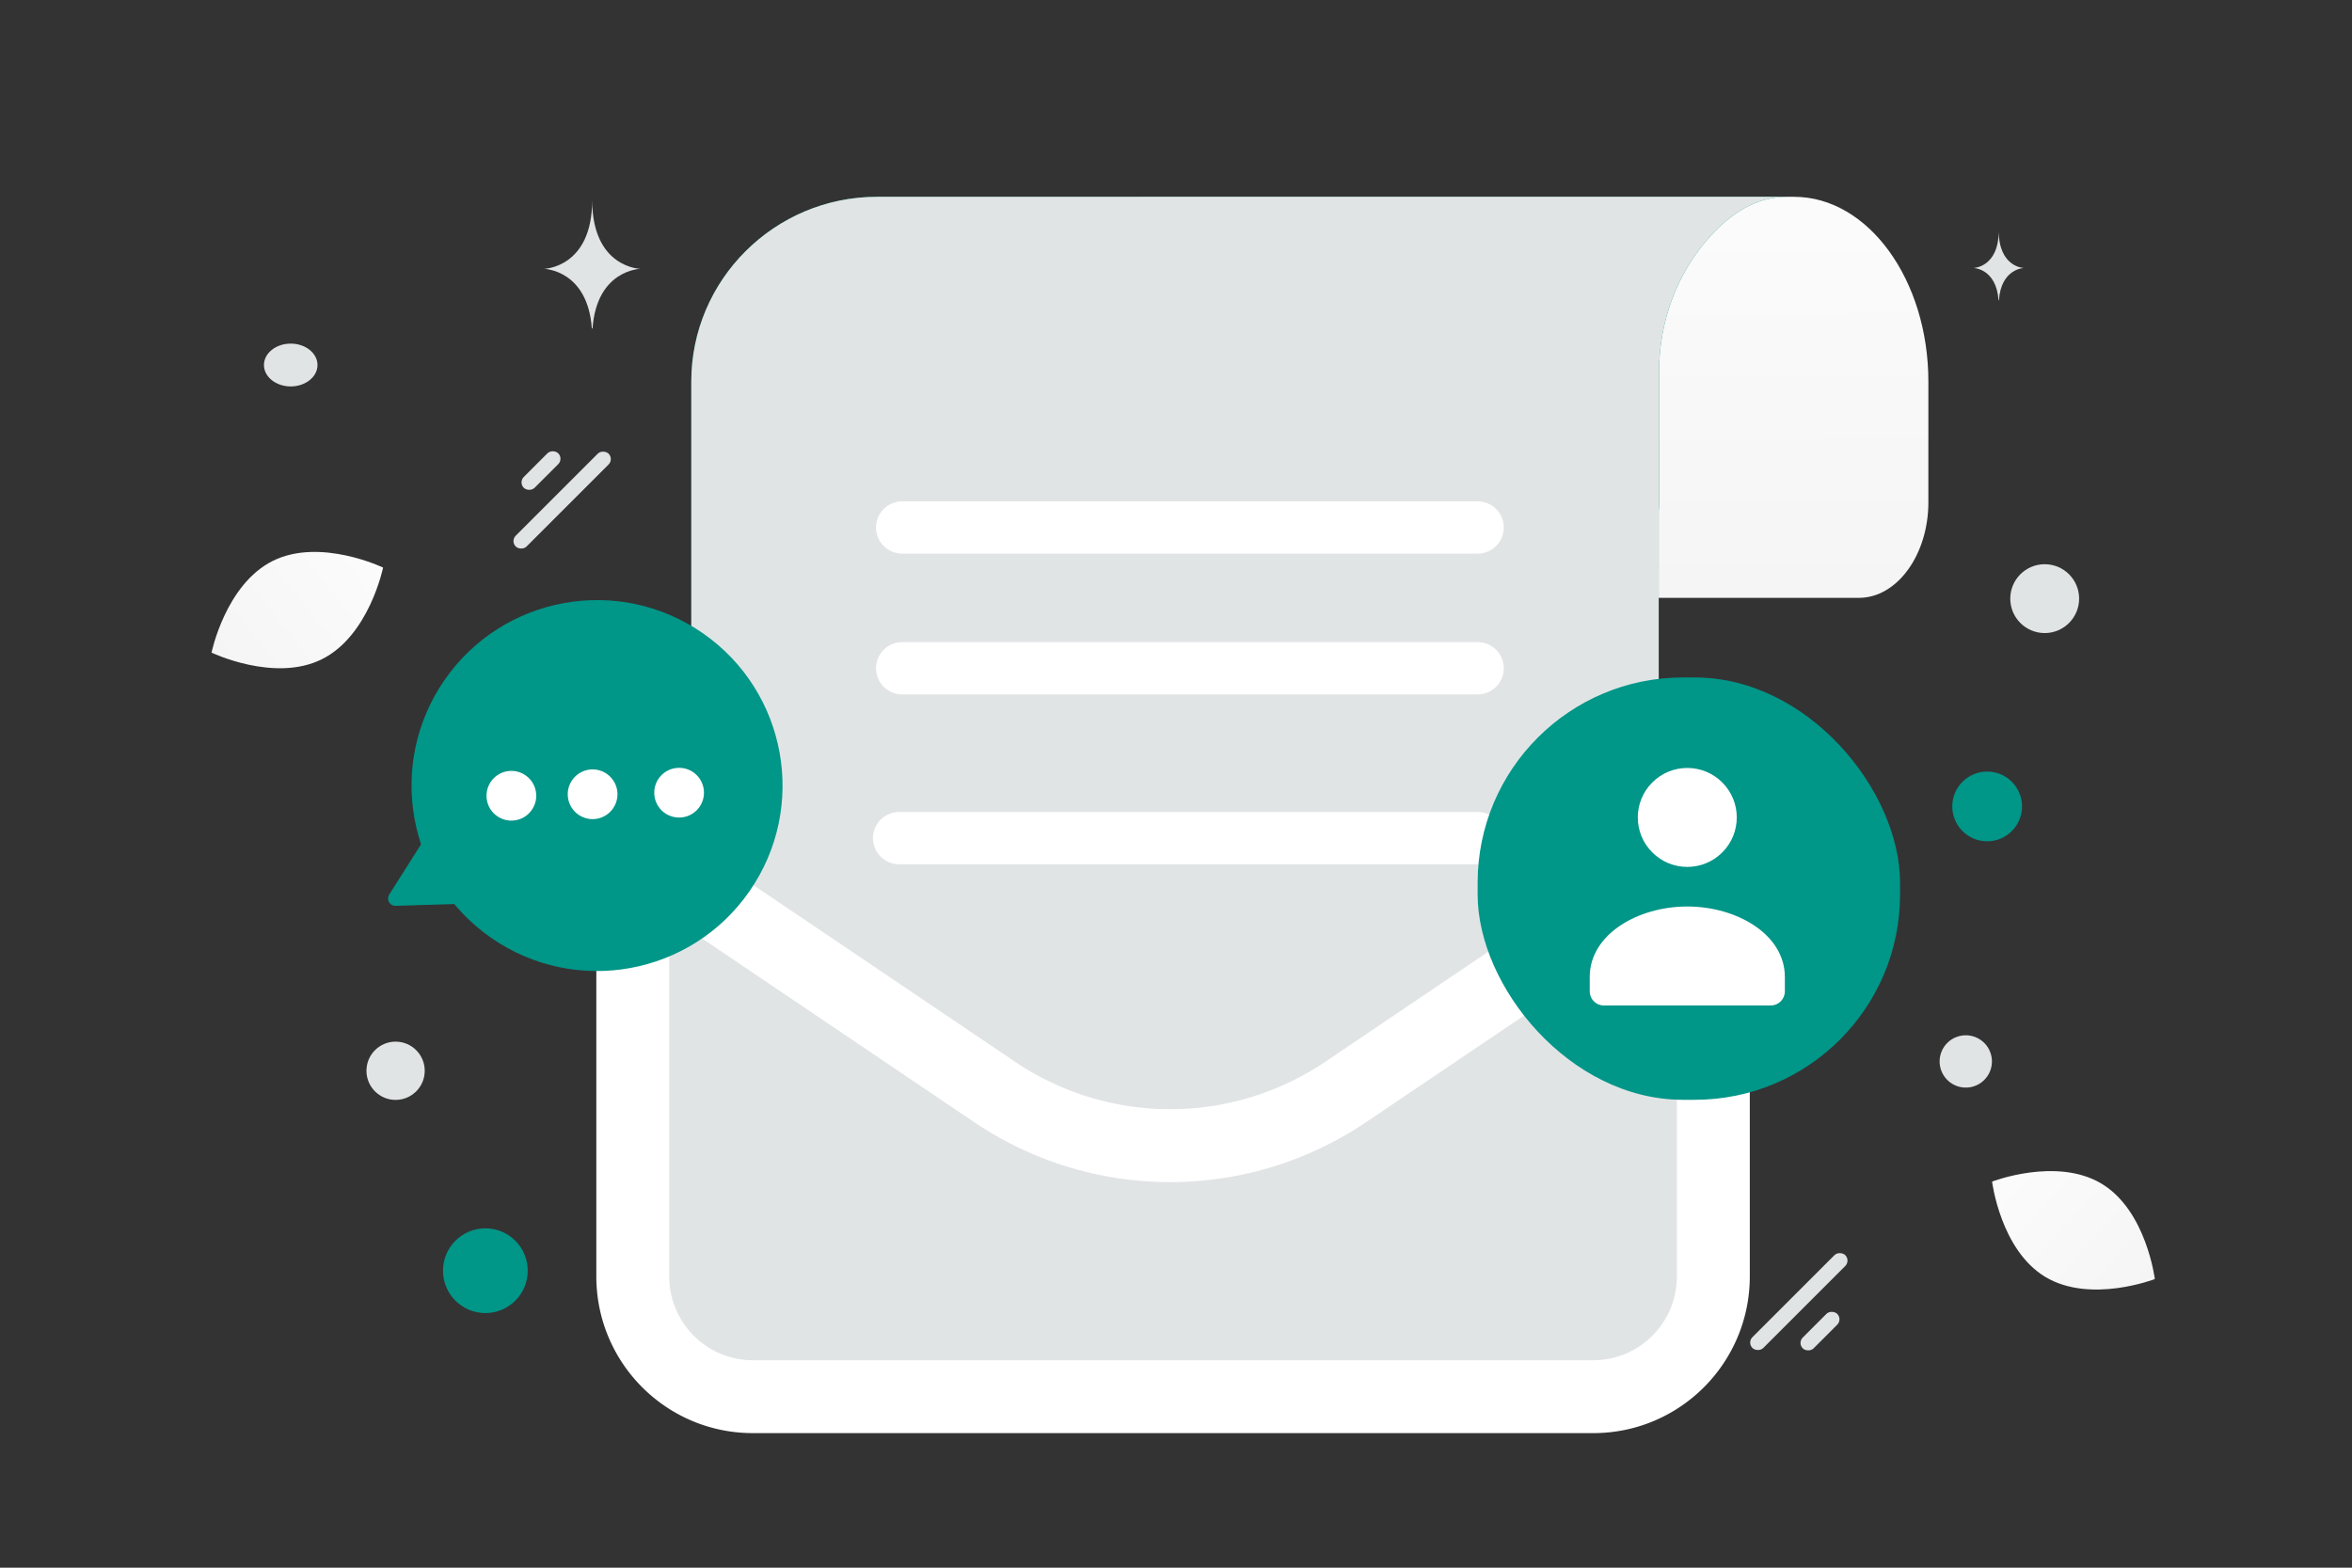 <svg width="900" height="600" viewBox="0 0 900 600" fill="none" xmlns="http://www.w3.org/2000/svg"><rect x="0" y="0" width="900" height="600" fill="#333333" stroke="none"/><path fill="transparent" d="M0 0h900v600H0z"/><path d="M254.755 395.936c11.76-20.988 37.515-23.872 78.776-19.883 31.032 3.005 59.33 5.33 90.365 22.25 21.721 11.835 38.915 27.847 51.465 43.398 13.599 16.847 32.581 36.074 23.276 55.176-12.788 26.24-86.738 48.34-158.547 12.2-78.881-39.712-96.839-92.629-85.335-113.141z" fill="url(#a)"/><path d="M104.414 214.659c18.123-8.99 42.176 2.569 42.176 2.569s-5.346 26.129-23.478 35.106c-18.122 8.99-42.165-2.557-42.165-2.557s5.345-26.129 23.467-35.118z" fill="url(#b)"/><path d="M804.135 453.006c-17.192-10.304-41.858-.779-41.858-.779s3.225 26.228 20.428 36.521c17.193 10.304 41.848.79 41.848.79s-3.225-26.228-20.418-36.532z" fill="url(#c)"/><circle cx="185.725" cy="486.336" r="16.215" fill="#009688"/><circle cx="760.391" cy="308.643" r="13.348" fill="#009688"/><circle r="15.201" transform="matrix(1 0 0 -1 720.595 141.366)" fill="#009688"/><circle r="7.094" transform="matrix(1 0 0 -1 216.885 329.558)" fill="#009688"/><circle r="13.174" transform="matrix(1 0 0 -1 782.411 229.115)" fill="#E1E4E5"/><circle r="11.148" transform="matrix(1 0 0 -1 151.375 409.817)" fill="#E1E4E5"/><circle r="10.01" transform="scale(-1 1) rotate(-75 -111.393 693.273)" fill="#E1E4E5"/><circle r="13.317" transform="matrix(1 0 0 -1 617.035 460.767)" fill="#E1E4E5"/><ellipse rx="10.244" ry="8.195" transform="matrix(1 0 0 -1 111.246 139.703)" fill="#E1E4E5"/><path d="M226.742 125.722h-.268c-1.587-22.484-18.309-22.83-18.309-22.83s18.439-.36 18.439-26.34c0 25.98 18.439 26.34 18.439 26.34s-16.714.346-18.301 22.83zm538.15-10.761h-.14c-.829-12.208-9.572-12.396-9.572-12.396s9.641-.195 9.641-14.3c0 14.105 9.64 14.3 9.64 14.3s-8.739.188-9.569 12.396z" fill="#E1E4E5"/><path d="M434.786 75.323h251.718c28.326 0 51.395 31.743 51.395 70.719v46.208c0 20.09-11.973 36.564-26.574 36.564H496.694c-14.601 0-26.574-16.474-26.574-36.564v-50.226c0-18.885-4.964-37.77-14.308-51.834-5.549-8.438-12.557-14.867-21.026-14.867z" fill="url(#d)"/><path fill-rule="evenodd" clip-rule="evenodd" d="M335.604 75.323h348.12c-11.711 0-21.404 6.43-29.077 14.867-12.923 14.064-19.789 32.949-19.789 51.834v50.226c0 1.103-.05 2.196-.147 3.276v274.488H264.526V146.042c0-38.976 31.905-70.719 71.078-70.719z" fill="#009688"/><path fill-rule="evenodd" clip-rule="evenodd" d="M335.604 75.323h348.12c-11.711 0-21.404 6.43-29.077 14.867-12.923 14.064-19.789 32.949-19.789 51.834v50.226c0 1.103-.05 2.196-.147 3.276v274.488H264.526V146.042c0-38.976 31.905-70.719 71.078-70.719z" fill="#E1E4E5"/><path fill-rule="evenodd" clip-rule="evenodd" d="M242.135 324.429v164.08c0 25.435 20.56 46.036 45.945 46.036h321.592c25.385 0 45.945-20.601 45.945-46.036V322.931l-140.616 94.953c-40.659 27.456-93.81 27.456-134.469 0l-138.397-93.455z" fill="#E1E4E5"/><path d="m242.135 324.429 7.806-11.56a13.948 13.948 0 0 0-21.756 11.56h13.95zm413.482-1.498h13.949a13.949 13.949 0 0 0-21.755-11.56l7.806 11.56zm-140.616 94.953-7.806-11.561 7.806 11.561zm-134.469 0 7.806-11.561-7.806 11.561zm-152.347-93.455v164.08h27.899v-164.08h-27.899zm0 164.08c0 33.113 26.78 59.986 59.895 59.986v-27.899c-17.655 0-31.996-14.33-31.996-32.087h-27.899zm59.895 59.986h321.592v-27.899H288.08v27.899zm321.592 0c33.115 0 59.894-26.873 59.894-59.986h-27.898c0 17.757-14.341 32.087-31.996 32.087v27.899zm59.894-59.986V322.931h-27.898v165.578h27.898zm-21.755-177.138-140.616 94.952 15.613 23.121 140.616-94.953-15.613-23.12zm-140.616 94.952a106.107 106.107 0 0 1-118.857 0l-15.613 23.121c45.376 30.642 104.707 30.642 150.083 0l-15.613-23.121zm-118.857 0-138.397-93.454-15.613 23.121 138.397 93.454 15.613-23.121z" fill="#fff"/><path d="M344.041 320.776h221.383m-220.212-65.01h220.212m-220.212-53.881h220.212" stroke="#fff" stroke-width="20" stroke-linecap="round" stroke-linejoin="round"/><rect x="668.502" y="513.845" width="50.239" height="5.853" rx="2.927" transform="rotate(-45 668.502 513.845)" fill="#E1E4E5"/><rect x="687.764" y="513.983" width="18.654" height="5.853" rx="2.927" transform="rotate(-45 687.764 513.983)" fill="#E1E4E5"/><rect x="234.943" y="175.707" width="50.239" height="5.853" rx="2.927" transform="rotate(135 234.943 175.707)" fill="#E1E4E5"/><rect x="215.681" y="175.569" width="18.654" height="5.853" rx="2.927" transform="rotate(135 215.681 175.569)" fill="#E1E4E5"/><path d="M170.124 260.222c22.333-32.219 66.556-40.232 98.775-17.899 32.219 22.334 40.232 66.557 17.899 98.775-22.334 32.219-66.557 40.233-98.775 17.899-32.219-22.333-40.233-66.556-17.899-98.775z" fill="#009688"/><path d="M186.806 341.495c1.009 1.843-.282 4.102-2.382 4.168l-33.026 1.03c-2.258.07-3.676-2.414-2.467-4.322l18.016-28.439c1.148-1.812 3.819-1.727 4.849.154l15.01 27.409z" fill="#009688"/><path d="M250.348 303.561c.092 5.26 4.43 9.431 9.69 9.339 5.26-.092 9.431-4.429 9.338-9.689-.092-5.26-4.429-9.431-9.689-9.339-5.26.111-9.431 4.429-9.339 9.689zm-33.054 1.402c.535 5.223 5.223 9.025 10.446 8.49 5.223-.535 9.025-5.223 8.49-10.446-.536-5.223-5.224-9.025-10.447-8.49-5.223.554-9.025 5.223-8.489 10.446zm-31.081.573c.536 5.223 5.223 9.025 10.446 8.489 5.223-.535 9.025-5.223 8.49-10.446-.535-5.223-5.223-9.025-10.446-8.49-5.223.536-9.025 5.205-8.49 10.447z" fill="#fff"/><rect x="565.424" y="259.281" width="161.645" height="161.645" rx="78.573" fill="#009688"/><path fill-rule="evenodd" clip-rule="evenodd" d="M682.98 374.008v5.404c0 2.983-2.39 5.404-5.334 5.404h-63.999c-2.943 0-5.333-2.421-5.333-5.404v-5.491c0-16.353 18.443-26.978 37.333-26.978 18.89 0 37.333 10.63 37.333 26.978m-23.947-74.456c7.395 7.395 7.395 19.386 0 26.781-7.396 7.395-19.386 7.395-26.781 0-7.396-7.395-7.396-19.386 0-26.781 7.395-7.395 19.385-7.395 26.781 0z" fill="#fff"/><defs><linearGradient id="a" x1="333.977" y1="259.916" x2="438.795" y2="730.923" gradientUnits="userSpaceOnUse"><stop stop-color="#fff"/><stop offset="1" stop-color="#EEE"/></linearGradient><linearGradient id="b" x1="174.006" y1="186.618" x2="24.533" y2="304.851" gradientUnits="userSpaceOnUse"><stop stop-color="#fff"/><stop offset="1" stop-color="#EEE"/></linearGradient><linearGradient id="c" x1="737.605" y1="419.838" x2="875.942" y2="548.371" gradientUnits="userSpaceOnUse"><stop stop-color="#fff"/><stop offset="1" stop-color="#EEE"/></linearGradient><linearGradient id="d" x1="579.88" y1="-10.732" x2="582.277" y2="395.827" gradientUnits="userSpaceOnUse"><stop stop-color="#fff"/><stop offset="1" stop-color="#EEE"/></linearGradient></defs></svg>